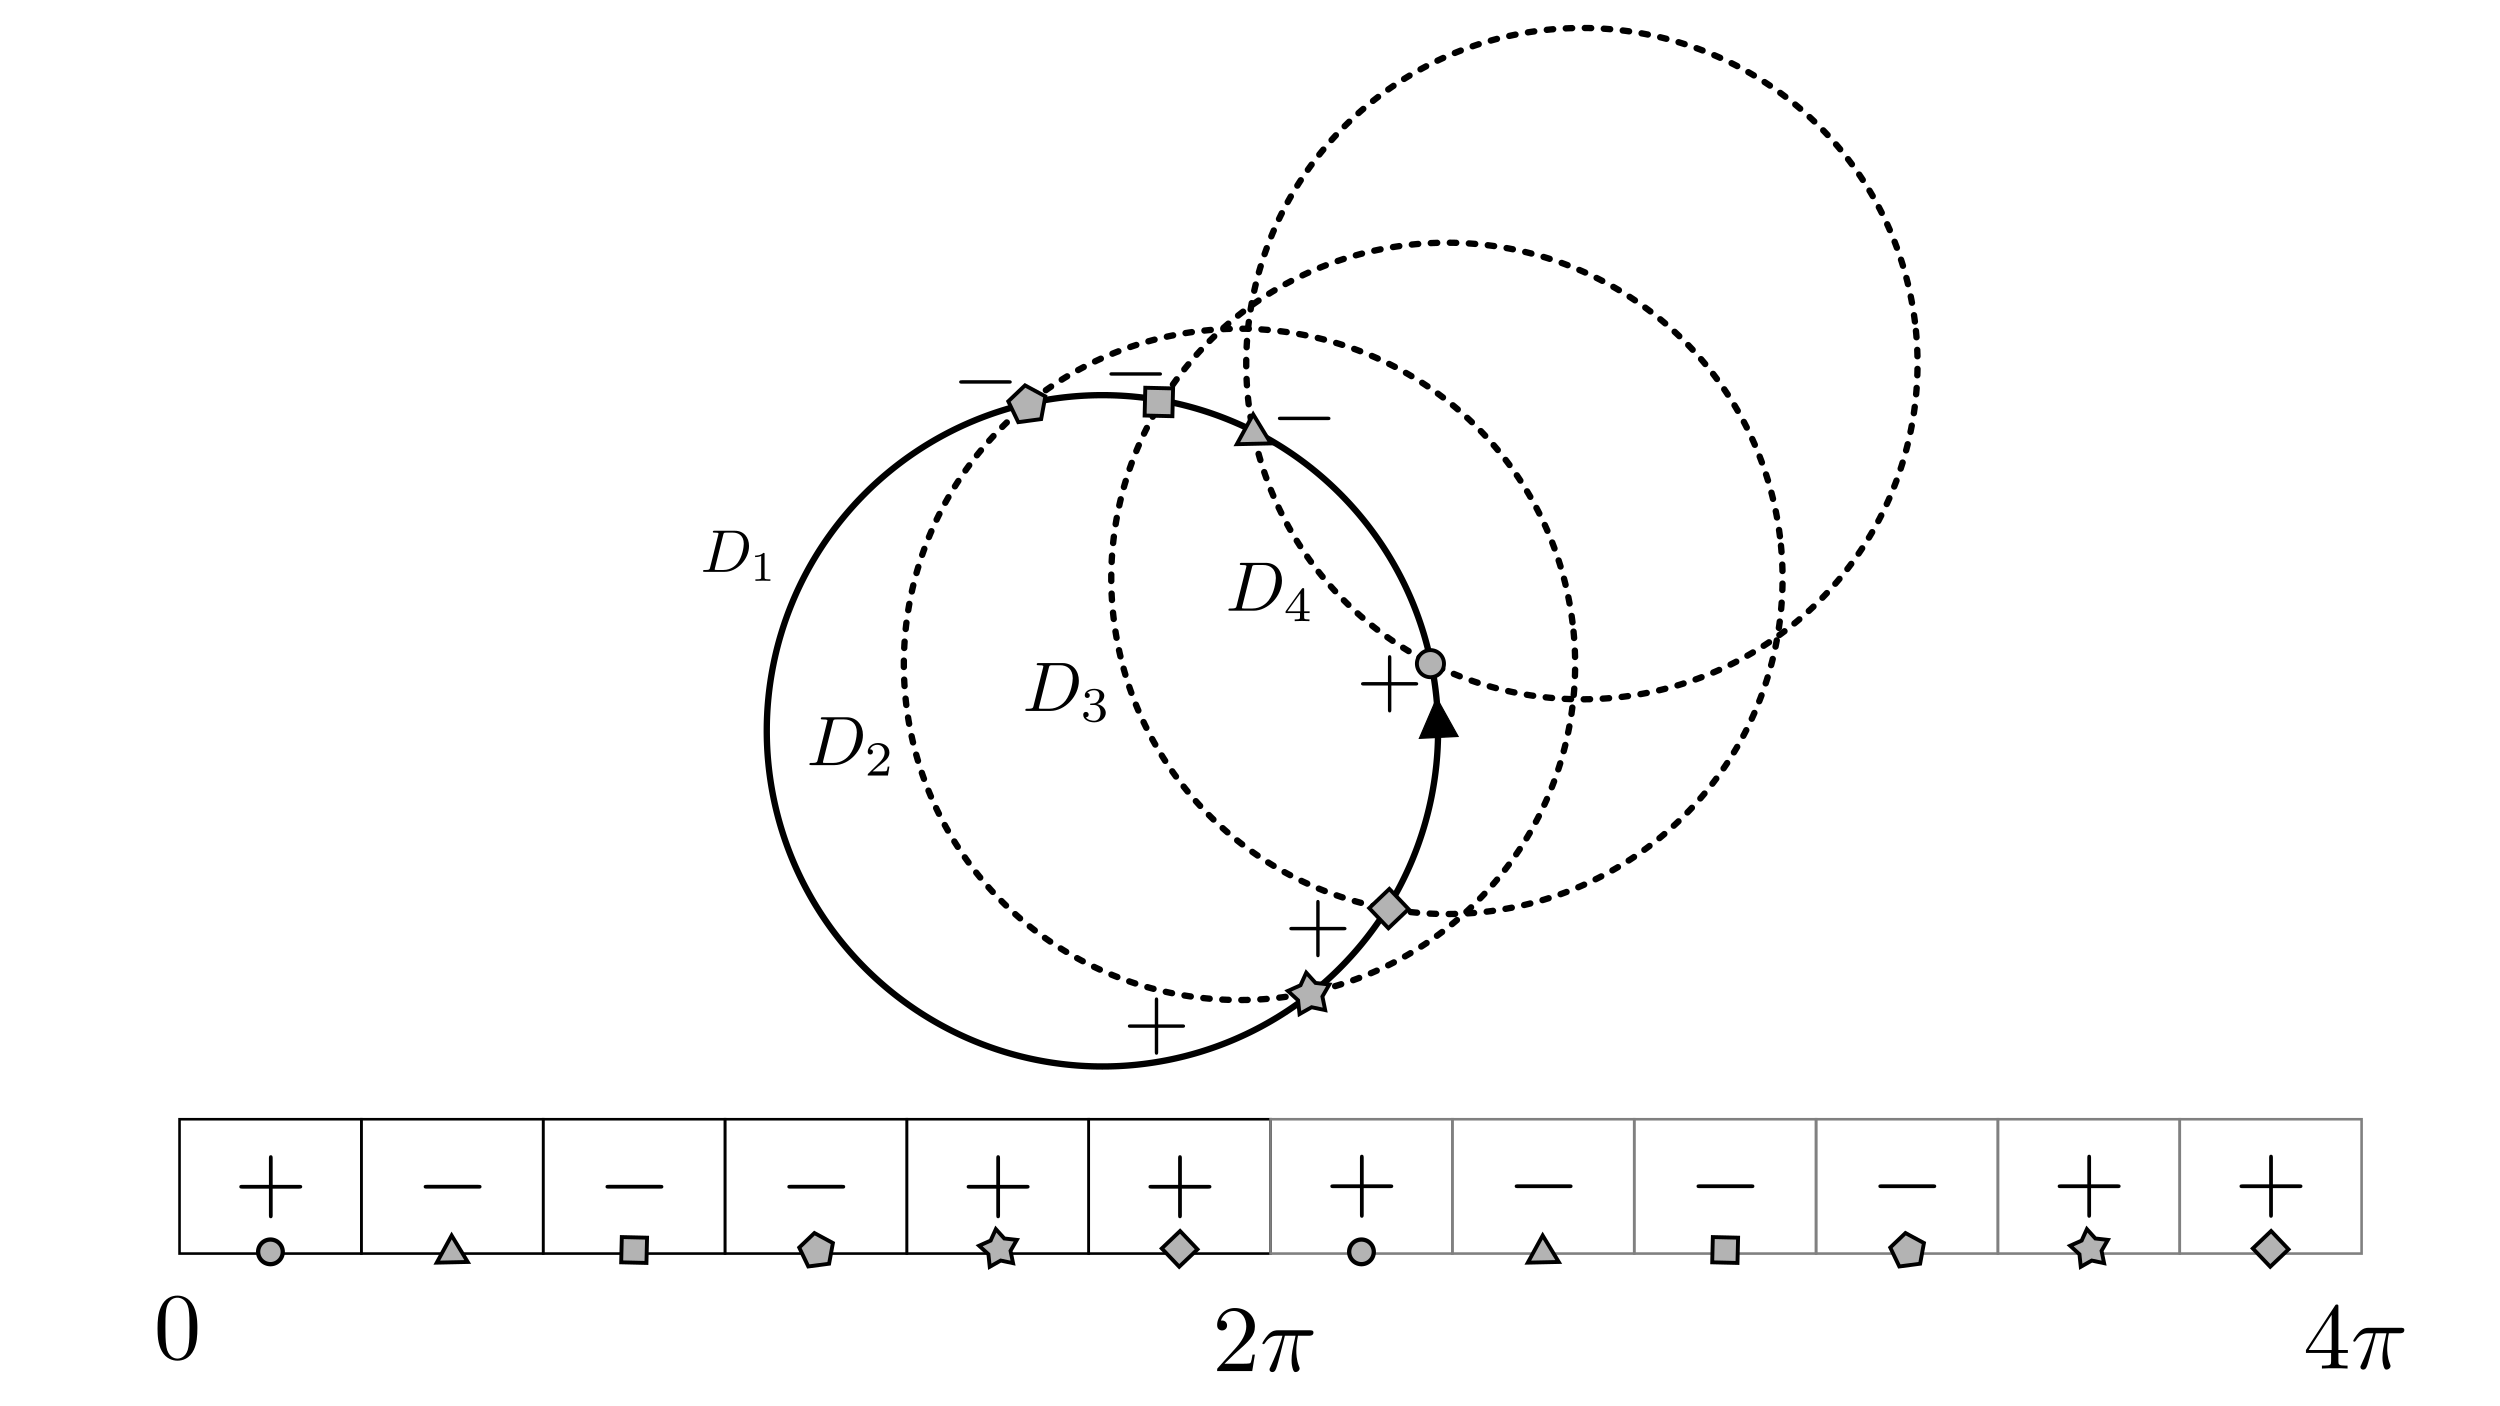 <?xml version="1.0" encoding="UTF-8" standalone="no"?>
<!-- Created with Inkscape (http://www.inkscape.org/) -->

<svg
   xmlns:dc="http://purl.org/dc/elements/1.1/"
   xmlns:cc="http://creativecommons.org/ns#"
   xmlns:rdf="http://www.w3.org/1999/02/22-rdf-syntax-ns#"
   xmlns:svg="http://www.w3.org/2000/svg"
   xmlns="http://www.w3.org/2000/svg"
   xmlns:sodipodi="http://sodipodi.sourceforge.net/DTD/sodipodi-0.dtd"
   xmlns:inkscape="http://www.inkscape.org/namespaces/inkscape"
   width="1920px"
   height="1080px"
   viewBox="0 0 1920 1080"
   version="1.1"
   id="SVGRoot"
   inkscape:version="0.92.4 (5da689c313, 2019-01-14)"
   sodipodi:docname="3_disks_intersect2.svg">
  <defs
     id="defs2591" />
  <sodipodi:namedview
     id="base"
     pagecolor="#ffffff"
     bordercolor="#666666"
     borderopacity="1.0"
     inkscape:pageopacity="0.0"
     inkscape:pageshadow="2"
     inkscape:zoom="0.35"
     inkscape:cx="583.44867"
     inkscape:cy="642.26689"
     inkscape:document-units="px"
     inkscape:current-layer="layer1"
     showgrid="false"
     inkscape:window-width="1920"
     inkscape:window-height="1017"
     inkscape:window-x="1920"
     inkscape:window-y="35"
     inkscape:window-maximized="1" />
  <g
     inkscape:label="Layer 1"
     inkscape:groupmode="layer"
     id="layer1">
    <path
       style="fill:none;fill-opacity:1;stroke:#000000;stroke-width:4.871;stroke-linecap:round;stroke-miterlimit:4;stroke-dasharray:none;stroke-dashoffset:0"
       id="path3147"
       sodipodi:type="arc"
       sodipodi:cx="846.66675"
       sodipodi:cy="561.26935"
       sodipodi:rx="257.78"
       sodipodi:ry="257.78"
       sodipodi:start="6.1855167"
       sodipodi:end="6.1842775"
       sodipodi:open="true"
       d="M 1103.218,536.132 A 257.78,257.78 0 0 1 871.883,817.813 257.78,257.78 0 0 1 590.131,586.565 257.78,257.78 0 0 1 821.291,304.741 257.78,257.78 0 0 1 1103.187,535.814" />
    <path
       style="fill:none;fill-opacity:1;stroke:#000000;stroke-width:4.871;stroke-linecap:round;stroke-miterlimit:4;stroke-dasharray:4.871, 9.743;stroke-dashoffset:0"
       id="path3147-0"
       sodipodi:type="arc"
       sodipodi:cx="951.93329"
       sodipodi:cy="510.24384"
       sodipodi:rx="257.78"
       sodipodi:ry="257.78"
       sodipodi:start="6.1855167"
       sodipodi:end="6.1842775"
       sodipodi:open="true"
       d="M 1208.485,485.107 A 257.78,257.78 0 0 1 977.15,766.788 257.78,257.78 0 0 1 695.397,535.54 257.78,257.78 0 0 1 926.558,253.716 257.78,257.78 0 0 1 1208.453,484.789" />
    <path
       style="fill:none;fill-opacity:1;stroke:#000000;stroke-width:4.871;stroke-linecap:round;stroke-miterlimit:4;stroke-dasharray:4.871, 9.743;stroke-dashoffset:0"
       id="path3147-9"
       sodipodi:type="arc"
       sodipodi:cx="1111.2285"
       sodipodi:cy="444.19373"
       sodipodi:rx="257.78"
       sodipodi:ry="257.78"
       sodipodi:start="6.1855167"
       sodipodi:end="6.1842775"
       sodipodi:open="true"
       d="M 1367.78,419.057 A 257.78,257.78 0 0 1 1136.445,700.737 257.78,257.78 0 0 1 854.693,469.49 257.78,257.78 0 0 1 1085.853,187.666 a 257.78,257.78 0 0 1 281.896,231.073" />
    <path
       style="fill:none;fill-opacity:1;stroke:#000000;stroke-width:4.871;stroke-linecap:round;stroke-miterlimit:4;stroke-dasharray:4.871, 9.743;stroke-dashoffset:0"
       id="path3147-3"
       sodipodi:type="arc"
       sodipodi:cx="1214.8933"
       sodipodi:cy="279.28241"
       sodipodi:rx="257.78"
       sodipodi:ry="257.78"
       sodipodi:start="6.1855167"
       sodipodi:end="6.1842775"
       sodipodi:open="true"
       d="M 1471.445,254.145 A 257.78,257.78 0 0 1 1240.11,535.826 257.78,257.78 0 0 1 958.357,304.578 257.78,257.78 0 0 1 1189.518,22.754 257.78,257.78 0 0 1 1471.413,253.828" />
    <g
       id="g3188"
       transform="matrix(0.601,0,0,0.601,277.937,-49.573)">
      <g
         word-spacing="normal"
         letter-spacing="normal"
         font-size-adjust="none"
         font-stretch="normal"
         font-weight="normal"
         font-variant="normal"
         font-style="normal"
         stroke-miterlimit="10.433"
         xml:space="preserve"
         transform="matrix(1.543,0,0,-1.543,-270,1440)"
         id="content"
         style="font-style:normal;font-variant:normal;font-weight:normal;font-stretch:normal;letter-spacing:normal;word-spacing:normal;text-anchor:start;fill:none;fill-opacity:1;fill-rule:evenodd;stroke:#000000;stroke-linecap:butt;stroke-linejoin:miter;stroke-miterlimit:10.433;stroke-dasharray:none;stroke-dashoffset:0;stroke-opacity:1"><path
           id="path3183"
           d="m 463.44,410.09 -0.04,-0.18 -0.05,-0.17 -0.04,-0.16 -0.05,-0.15 -0.04,-0.15 -0.05,-0.13 -0.04,-0.13 -0.05,-0.12 -0.06,-0.11 -0.06,-0.11 -0.06,-0.1 -0.07,-0.09 -0.08,-0.09 -0.09,-0.07 -0.09,-0.08 -0.11,-0.06 -0.11,-0.07 -0.12,-0.05 -0.14,-0.05 -0.15,-0.05 -0.16,-0.04 -0.09,-0.02 -0.08,-0.01 -0.1,-0.02 -0.1,-0.02 -0.1,-0.01 -0.1,-0.01 -0.11,-0.01 -0.11,-0.02 -0.12,-0.01 -0.12,-0.01 h -0.13 l -0.13,-0.01 -0.13,-0.01 h -0.15 l -0.14,-0.01 h -0.15 l -0.16,-0.01 h -0.16 -0.16 -0.17 -0.18 -0.18 c -0.84,0 -1.39,0 -1.39,-0.96 0,-0.59 0.44,-0.59 1.39,-0.59 h 16.48 l -0.89,1.55 h -5.62 c -0.7,0 -0.8,0 -1.11,0.04 -0.48,0.05 -0.64,0.1 -0.64,0.5 0,0.14 0,0.25 0.25,1.14 l 6.83,27.36 c 0.43,1.74 0.54,1.89 2.68,1.89 h 5.33 c 4.89,0 9.02,-2.64 9.02,-9.22 0,-2.43 -1,-10.6 -5.24,-16.09 -1.43,-1.84 -5.37,-5.62 -11.5,-5.62 l 0.89,-1.55 c 10.36,0 20.19,10.51 20.19,21.42 0,7.03 -4.23,12.61 -11.72,12.61 h -16.73 c -0.95,0 -1.5,0 -1.5,-0.95 0,-0.6 0.45,-0.6 1.45,-0.6 0.64,0 1.55,-0.04 2.14,-0.09 0.8,-0.11 1.1,-0.25 1.1,-0.8 0,-0.2 -0.05,-0.36 -0.21,-0.95 z"
           inkscape:connector-curvature="0"
           style="fill:#000000;stroke-width:0" /><path
           id="path3185"
           d="m 508.47,420.92 v 0.04 0.04 0.05 0.04 0.03 0.04 0.04 0.03 0.04 0.03 l -0.01,0.03 v 0.03 0.03 l -0.01,0.03 v 0.03 0.02 l -0.01,0.03 v 0.02 l -0.01,0.03 v 0.02 l -0.01,0.04 -0.02,0.04 -0.02,0.03 -0.02,0.03 -0.02,0.03 -0.02,0.03 -0.03,0.02 -0.03,0.02 -0.03,0.02 -0.04,0.01 -0.04,0.01 -0.05,0.02 h -0.02 -0.02 l -0.03,0.01 H 508 l -0.02,0.01 h -0.03 -0.03 -0.03 -0.03 l -0.04,0.01 h -0.03 -0.04 -0.03 -0.04 -0.04 -0.04 -0.04 -0.04 -0.05 -0.04 c -2.24,-2.2 -5.39,-2.23 -6.83,-2.23 v -1.25 c 0.84,0 3.14,0 5.04,0.97 v -17.77 c 0,-1.16 0,-1.61 -3.48,-1.61 h -1.31 v -1.25 c 0.62,0.03 4.9,0.14 6.2,0.14 1.08,0 5.47,-0.11 6.23,-0.14 v 1.25 h -1.32 c -3.49,0 -3.49,0.45 -3.49,1.61 z"
           inkscape:connector-curvature="0"
           style="fill:#000000;stroke-width:0" /></g>    </g>
    <g
       id="g3211"
       transform="matrix(0.859,0,0,0.859,669.728,-156.897)">
      <g
         word-spacing="normal"
         letter-spacing="normal"
         font-size-adjust="none"
         font-stretch="normal"
         font-weight="normal"
         font-variant="normal"
         font-style="normal"
         stroke-miterlimit="10.433"
         xml:space="preserve"
         transform="matrix(1.543,0,0,-1.543,-270,1440)"
         id="g3209"
         style="font-style:normal;font-variant:normal;font-weight:normal;font-stretch:normal;letter-spacing:normal;word-spacing:normal;text-anchor:start;fill:none;fill-opacity:1;fill-rule:evenodd;stroke:#000000;stroke-linecap:butt;stroke-linejoin:miter;stroke-miterlimit:10.433;stroke-dasharray:none;stroke-dashoffset:0;stroke-opacity:1"><path
           id="path3207"
           d="m 475.89,417.65 h 13.91 c 0.69,0 1.64,0 1.64,1 0,1 -0.95,1 -1.64,1 h -13.91 v 13.96 c 0,0.68 0,1.64 -1,1.64 -0.98,0 -0.98,-0.96 -0.98,-1.64 v -13.96 h -13.95 c -0.71,0 -1.64,0 -1.64,-1 0,-1 0.93,-1 1.64,-1 h 13.95 v -13.94 c 0,-0.7 0,-1.65 0.98,-1.65 1,0 1,0.95 1,1.65 z"
           inkscape:connector-curvature="0"
           style="fill:#000000;stroke-width:0" /></g>    </g>
    <g
       id="g3236"
       transform="matrix(0.859,0,0,0.859,604.11,-360.731)">
      <g
         word-spacing="normal"
         letter-spacing="normal"
         font-size-adjust="none"
         font-stretch="normal"
         font-weight="normal"
         font-variant="normal"
         font-style="normal"
         stroke-miterlimit="10.433"
         xml:space="preserve"
         transform="matrix(1.543,0,0,-1.543,-270,1440)"
         id="g3234"
         style="font-style:normal;font-variant:normal;font-weight:normal;font-stretch:normal;letter-spacing:normal;word-spacing:normal;text-anchor:start;fill:none;fill-opacity:1;fill-rule:evenodd;stroke:#000000;stroke-linecap:butt;stroke-linejoin:miter;stroke-miterlimit:10.433;stroke-dasharray:none;stroke-dashoffset:0;stroke-opacity:1"><path
           id="path3232"
           d="m 488.35,417.65 h 0.16 0.16 l 0.15,0.01 h 0.08 l 0.08,0.01 h 0.07 l 0.08,0.01 0.07,0.01 0.07,0.01 0.07,0.02 0.07,0.02 0.07,0.02 0.06,0.02 0.06,0.02 0.06,0.03 0.05,0.03 0.06,0.04 0.05,0.03 0.04,0.05 0.04,0.04 0.04,0.05 0.02,0.03 0.02,0.03 0.01,0.03 0.02,0.03 0.01,0.03 0.02,0.03 0.01,0.04 0.01,0.03 0.01,0.04 v 0.04 l 0.01,0.04 0.01,0.04 v 0.04 l 0.01,0.04 v 0.05 0.04 c 0,1 -0.91,1 -1.75,1 h -26.96 c -0.84,0 -1.73,0 -1.73,-1 0,-1 0.89,-1 1.73,-1 z"
           inkscape:connector-curvature="0"
           style="fill:#000000;stroke-width:0" /></g>    </g>
    <g
       id="g3211-6"
       transform="matrix(0.859,0,0,0.859,614.649,31.095)">
      <g
         word-spacing="normal"
         letter-spacing="normal"
         font-size-adjust="none"
         font-stretch="normal"
         font-weight="normal"
         font-variant="normal"
         font-style="normal"
         stroke-miterlimit="10.433"
         xml:space="preserve"
         transform="matrix(1.543,0,0,-1.543,-270,1440)"
         id="g3209-0"
         style="font-style:normal;font-variant:normal;font-weight:normal;font-stretch:normal;letter-spacing:normal;word-spacing:normal;text-anchor:start;fill:none;fill-opacity:1;fill-rule:evenodd;stroke:#000000;stroke-linecap:butt;stroke-linejoin:miter;stroke-miterlimit:10.433;stroke-dasharray:none;stroke-dashoffset:0;stroke-opacity:1"><path
           id="path3207-6"
           d="m 475.89,417.65 h 13.91 c 0.69,0 1.64,0 1.64,1 0,1 -0.95,1 -1.64,1 h -13.91 v 13.96 c 0,0.68 0,1.64 -1,1.64 -0.98,0 -0.98,-0.96 -0.98,-1.64 v -13.96 h -13.95 c -0.71,0 -1.64,0 -1.64,-1 0,-1 0.93,-1 1.64,-1 h 13.95 v -13.94 c 0,-0.7 0,-1.65 0.98,-1.65 1,0 1,0.95 1,1.65 z"
           inkscape:connector-curvature="0"
           style="fill:#000000;stroke-width:0" /></g>    </g>
    <g
       id="g3211-2"
       transform="matrix(0.859,0,0,0.859,490.669,105.974)">
      <g
         word-spacing="normal"
         letter-spacing="normal"
         font-size-adjust="none"
         font-stretch="normal"
         font-weight="normal"
         font-variant="normal"
         font-style="normal"
         stroke-miterlimit="10.433"
         xml:space="preserve"
         transform="matrix(1.543,0,0,-1.543,-270,1440)"
         id="g3209-6"
         style="font-style:normal;font-variant:normal;font-weight:normal;font-stretch:normal;letter-spacing:normal;word-spacing:normal;text-anchor:start;fill:none;fill-opacity:1;fill-rule:evenodd;stroke:#000000;stroke-linecap:butt;stroke-linejoin:miter;stroke-miterlimit:10.433;stroke-dasharray:none;stroke-dashoffset:0;stroke-opacity:1"><path
           id="path3207-1"
           d="m 475.89,417.65 h 13.91 c 0.69,0 1.64,0 1.64,1 0,1 -0.95,1 -1.64,1 h -13.91 v 13.96 c 0,0.68 0,1.64 -1,1.64 -0.98,0 -0.98,-0.96 -0.98,-1.64 v -13.96 h -13.95 c -0.71,0 -1.64,0 -1.64,-1 0,-1 0.93,-1 1.64,-1 h 13.95 v -13.94 c 0,-0.7 0,-1.65 0.98,-1.65 1,0 1,0.95 1,1.65 z"
           inkscape:connector-curvature="0"
           style="fill:#000000;stroke-width:0" /></g>    </g>
    <g
       id="g3236-8"
       transform="matrix(0.859,0,0,0.859,474.711,-394.863)">
      <g
         word-spacing="normal"
         letter-spacing="normal"
         font-size-adjust="none"
         font-stretch="normal"
         font-weight="normal"
         font-variant="normal"
         font-style="normal"
         stroke-miterlimit="10.433"
         xml:space="preserve"
         transform="matrix(1.543,0,0,-1.543,-270,1440)"
         id="g3234-7"
         style="font-style:normal;font-variant:normal;font-weight:normal;font-stretch:normal;letter-spacing:normal;word-spacing:normal;text-anchor:start;fill:none;fill-opacity:1;fill-rule:evenodd;stroke:#000000;stroke-linecap:butt;stroke-linejoin:miter;stroke-miterlimit:10.433;stroke-dasharray:none;stroke-dashoffset:0;stroke-opacity:1"><path
           id="path3232-9"
           d="m 488.35,417.65 h 0.16 0.16 l 0.15,0.01 h 0.08 l 0.08,0.01 h 0.07 l 0.08,0.01 0.07,0.01 0.07,0.01 0.07,0.02 0.07,0.02 0.07,0.02 0.06,0.02 0.06,0.02 0.06,0.03 0.05,0.03 0.06,0.04 0.05,0.03 0.04,0.05 0.04,0.04 0.04,0.05 0.02,0.03 0.02,0.03 0.01,0.03 0.02,0.03 0.01,0.03 0.02,0.03 0.01,0.04 0.01,0.03 0.01,0.04 v 0.04 l 0.01,0.04 0.01,0.04 v 0.04 l 0.01,0.04 v 0.05 0.04 c 0,1 -0.91,1 -1.75,1 h -26.96 c -0.84,0 -1.73,0 -1.73,-1 0,-1 0.89,-1 1.73,-1 z"
           inkscape:connector-curvature="0"
           style="fill:#000000;stroke-width:0" /></g>    </g>
    <g
       id="g3236-2"
       transform="matrix(0.859,0,0,0.859,359.324,-388.725)">
      <g
         word-spacing="normal"
         letter-spacing="normal"
         font-size-adjust="none"
         font-stretch="normal"
         font-weight="normal"
         font-variant="normal"
         font-style="normal"
         stroke-miterlimit="10.433"
         xml:space="preserve"
         transform="matrix(1.543,0,0,-1.543,-270,1440)"
         id="g3234-0"
         style="font-style:normal;font-variant:normal;font-weight:normal;font-stretch:normal;letter-spacing:normal;word-spacing:normal;text-anchor:start;fill:none;fill-opacity:1;fill-rule:evenodd;stroke:#000000;stroke-linecap:butt;stroke-linejoin:miter;stroke-miterlimit:10.433;stroke-dasharray:none;stroke-dashoffset:0;stroke-opacity:1"><path
           id="path3232-2"
           d="m 488.35,417.65 h 0.16 0.16 l 0.15,0.01 h 0.08 l 0.08,0.01 h 0.07 l 0.08,0.01 0.07,0.01 0.07,0.01 0.07,0.02 0.07,0.02 0.07,0.02 0.06,0.02 0.06,0.02 0.06,0.03 0.05,0.03 0.06,0.04 0.05,0.03 0.04,0.05 0.04,0.04 0.04,0.05 0.02,0.03 0.02,0.03 0.01,0.03 0.02,0.03 0.01,0.03 0.02,0.03 0.01,0.04 0.01,0.03 0.01,0.04 v 0.04 l 0.01,0.04 0.01,0.04 v 0.04 l 0.01,0.04 v 0.05 0.04 c 0,1 -0.91,1 -1.75,1 h -26.96 c -0.84,0 -1.73,0 -1.73,-1 0,-1 0.89,-1 1.73,-1 z"
           inkscape:connector-curvature="0"
           style="fill:#000000;stroke-width:0" /></g>    </g>
    <path
       style="fill:#b3b3b3;fill-opacity:1;stroke:#000000;stroke-width:3;stroke-linecap:round;stroke-miterlimit:4;stroke-dasharray:none;stroke-dashoffset:0"
       id="path3305-7"
       sodipodi:type="arc"
       sodipodi:cx="1098.5854"
       sodipodi:cy="509.69839"
       sodipodi:rx="10.397126"
       sodipodi:ry="10.397126"
       sodipodi:start="6.1855167"
       sodipodi:end="6.1842775"
       sodipodi:open="true"
       d="m 1108.933,508.685 a 10.397,10.397 0 0 1 -9.331,11.361 10.397,10.397 0 0 1 -11.364,-9.327 10.397,10.397 0 0 1 9.323,-11.367 10.397,10.397 0 0 1 11.37,9.32" />
    <rect
       style="fill:none;fill-opacity:1;stroke:#000000;stroke-width:1.997;stroke-linecap:round;stroke-miterlimit:4;stroke-dasharray:none;stroke-dashoffset:0"
       id="rect3346"
       width="139.652"
       height="103.166"
       x="137.876"
       y="859.579" />
    <rect
       style="fill:none;fill-opacity:1;stroke:#000000;stroke-width:1.997;stroke-linecap:round;stroke-miterlimit:4;stroke-dasharray:none;stroke-dashoffset:0"
       id="rect3346-2"
       width="139.652"
       height="103.166"
       x="277.528"
       y="859.579" />
    <rect
       style="fill:none;fill-opacity:1;stroke:#000000;stroke-width:1.997;stroke-linecap:round;stroke-miterlimit:4;stroke-dasharray:none;stroke-dashoffset:0"
       id="rect3346-8"
       width="139.652"
       height="103.166"
       x="417.18"
       y="859.579" />
    <rect
       style="fill:none;fill-opacity:1;stroke:#000000;stroke-width:1.997;stroke-linecap:round;stroke-miterlimit:4;stroke-dasharray:none;stroke-dashoffset:0"
       id="rect3346-9"
       width="139.652"
       height="103.166"
       x="556.832"
       y="859.579" />
    <rect
       style="fill:none;fill-opacity:1;stroke:#000000;stroke-width:1.997;stroke-linecap:round;stroke-miterlimit:4;stroke-dasharray:none;stroke-dashoffset:0"
       id="rect3346-2-7"
       width="139.652"
       height="103.166"
       x="696.484"
       y="859.579" />
    <rect
       style="fill:none;fill-opacity:1;stroke:#000000;stroke-width:1.997;stroke-linecap:round;stroke-miterlimit:4;stroke-dasharray:none;stroke-dashoffset:0"
       id="rect3346-8-3"
       width="139.652"
       height="103.166"
       x="836.136"
       y="859.579" />
    <rect
       style="fill:none;fill-opacity:1;stroke:#808080;stroke-width:1.997;stroke-linecap:round;stroke-miterlimit:4;stroke-dasharray:none;stroke-dashoffset:0"
       id="rect3346-6"
       width="139.652"
       height="103.166"
       x="975.788"
       y="859.579" />
    <rect
       style="fill:none;fill-opacity:1;stroke:#808080;stroke-width:1.997;stroke-linecap:round;stroke-miterlimit:4;stroke-dasharray:none;stroke-dashoffset:0"
       id="rect3346-2-1"
       width="139.652"
       height="103.166"
       x="1115.44"
       y="859.579" />
    <rect
       style="fill:none;fill-opacity:1;stroke:#808080;stroke-width:1.997;stroke-linecap:round;stroke-miterlimit:4;stroke-dasharray:none;stroke-dashoffset:0"
       id="rect3346-8-2"
       width="139.652"
       height="103.166"
       x="1255.092"
       y="859.579" />
    <rect
       style="fill:none;fill-opacity:1;stroke:#808080;stroke-width:1.997;stroke-linecap:round;stroke-miterlimit:4;stroke-dasharray:none;stroke-dashoffset:0"
       id="rect3346-9-9"
       width="139.652"
       height="103.166"
       x="1394.744"
       y="859.579" />
    <rect
       style="fill:none;fill-opacity:1;stroke:#808080;stroke-width:1.997;stroke-linecap:round;stroke-miterlimit:4;stroke-dasharray:none;stroke-dashoffset:0"
       id="rect3346-2-7-3"
       width="139.652"
       height="103.166"
       x="1534.396"
       y="859.578" />
    <rect
       style="fill:none;fill-opacity:1;stroke:#808080;stroke-width:1.997;stroke-linecap:round;stroke-miterlimit:4;stroke-dasharray:none;stroke-dashoffset:0"
       id="rect3346-8-3-1"
       width="139.652"
       height="103.166"
       x="1674.048"
       y="859.578" />
    <g
       id="g3471"
       transform="matrix(0.945,0,0,0.945,-290.901,274.91)">
      <g
         word-spacing="normal"
         letter-spacing="normal"
         font-size-adjust="none"
         font-stretch="normal"
         font-weight="normal"
         font-variant="normal"
         font-style="normal"
         stroke-miterlimit="10.433"
         xml:space="preserve"
         transform="matrix(1.543,0,0,-1.543,-270,1440)"
         id="g3469"
         style="font-style:normal;font-variant:normal;font-weight:normal;font-stretch:normal;letter-spacing:normal;word-spacing:normal;text-anchor:start;fill:none;fill-opacity:1;fill-rule:evenodd;stroke:#000000;stroke-linecap:butt;stroke-linejoin:miter;stroke-miterlimit:10.433;stroke-dasharray:none;stroke-dashoffset:0;stroke-opacity:1"><path
           id="path3467"
           d="m 478.44,422.14 v 0.74 l -0.01,0.75 -0.02,0.75 -0.04,0.74 -0.04,0.75 -0.06,0.74 -0.08,0.74 -0.09,0.73 -0.12,0.73 -0.14,0.73 -0.16,0.72 -0.19,0.72 -0.21,0.72 -0.25,0.7 -0.28,0.7 -0.15,0.35 -0.16,0.34 c -2.28,4.8 -6.37,5.6 -8.47,5.6 -2.98,0 -6.62,-1.3 -8.67,-5.94 -1.59,-3.44 -1.84,-7.33 -1.84,-11.31 0,-3.74 0.2,-8.22 2.25,-12 2.14,-4.03 5.78,-5.03 8.22,-5.03 v 1.09 c -1.94,0 -4.89,1.25 -5.79,6.03 -0.54,2.98 -0.54,7.56 -0.54,10.52 0,3.18 0,6.46 0.4,9.15 0.94,5.94 4.68,6.38 5.93,6.38 1.64,0 4.93,-0.89 5.87,-5.83 0.5,-2.78 0.5,-6.58 0.5,-9.7 0,-3.75 0,-7.13 -0.55,-10.32 -0.75,-4.73 -3.59,-6.23 -5.82,-6.23 v 0 -1.09 c 2.68,0 6.46,1.04 8.67,5.78 1.59,3.43 1.84,7.31 1.84,11.25 z"
           inkscape:connector-curvature="0"
           style="fill:#000000;stroke-width:0" /></g>    </g>
    <g
       id="g3534"
       transform="matrix(0.945,0,0,0.945,522.082,284.452)">
      <g
         word-spacing="normal"
         letter-spacing="normal"
         font-size-adjust="none"
         font-stretch="normal"
         font-weight="normal"
         font-variant="normal"
         font-style="normal"
         stroke-miterlimit="10.433"
         xml:space="preserve"
         transform="matrix(1.543,0,0,-1.543,-270,1440)"
         id="g3532"
         style="font-style:normal;font-variant:normal;font-weight:normal;font-stretch:normal;letter-spacing:normal;word-spacing:normal;text-anchor:start;fill:none;fill-opacity:1;fill-rule:evenodd;stroke:#000000;stroke-linecap:butt;stroke-linejoin:miter;stroke-miterlimit:10.433;stroke-dasharray:none;stroke-dashoffset:0;stroke-opacity:1"><path
           id="path3528"
           d="m 461.85,410.04 5.28,5.13 c 7.76,6.87 10.76,9.56 10.76,14.54 0,5.69 -4.48,9.68 -10.56,9.68 -5.64,0 -9.33,-4.6 -9.33,-9.03 0,-2.79 2.5,-2.79 2.64,-2.79 0.86,0 2.6,0.6 2.6,2.64 0,1.3 -0.89,2.6 -2.64,2.6 -0.39,0 -0.5,0 -0.64,-0.05 1.14,3.24 3.83,5.08 6.72,5.08 4.53,0 6.68,-4.05 6.68,-8.13 0,-3.98 -2.5,-7.92 -5.23,-11.01 l -9.56,-10.66 C 458,407.5 458,407.4 458,406.2 h 18.49 l 1.4,8.67 h -1.25 c -0.25,-1.5 -0.59,-3.69 -1.09,-4.44 -0.36,-0.39 -3.64,-0.39 -4.73,-0.39 z"
           inkscape:connector-curvature="0"
           style="fill:#000000;stroke-width:0" /><path
           id="path3530"
           d="m 493.68,424.78 h 5.62 c -1.64,-7.38 -2.09,-9.52 -2.09,-12.85 0,-0.75 0,-2.09 0.41,-3.79 0.5,-2.19 1.04,-2.49 1.79,-2.49 0.99,0 2.04,0.89 2.04,1.89 0,0.3 0,0.41 -0.3,1.1 -1.44,3.59 -1.44,6.82 -1.44,8.22 0,2.64 0.34,5.34 0.89,7.92 h 5.69 c 0.64,0 2.44,0 2.44,1.7 0,1.19 -1.05,1.19 -2,1.19 h -16.69 c -1.09,0 -2.99,0 -5.17,-2.35 -1.75,-1.93 -3.05,-4.23 -3.05,-4.48 0,-0.05 0,-0.48 0.59,-0.48 0.41,0 0.5,0.18 0.8,0.59 2.45,3.83 5.34,3.83 6.33,3.83 h 2.84 c -1.59,-6.02 -4.28,-12.05 -6.37,-16.58 -0.41,-0.75 -0.41,-0.86 -0.41,-1.2 0,-0.96 0.8,-1.35 1.45,-1.35 1.5,0 1.9,1.39 2.49,3.24 0.7,2.29 0.7,2.39 1.34,4.89 z"
           inkscape:connector-curvature="0"
           style="fill:#000000;stroke-width:0" /></g>    </g>
    <g
       id="g3602"
       transform="matrix(0.945,0,0,0.945,1359.875,282.544)">
      <g
         word-spacing="normal"
         letter-spacing="normal"
         font-size-adjust="none"
         font-stretch="normal"
         font-weight="normal"
         font-variant="normal"
         font-style="normal"
         stroke-miterlimit="10.433"
         xml:space="preserve"
         transform="matrix(1.543,0,0,-1.543,-270,1440)"
         id="g3600"
         style="font-style:normal;font-variant:normal;font-weight:normal;font-stretch:normal;letter-spacing:normal;word-spacing:normal;text-anchor:start;fill:none;fill-opacity:1;fill-rule:evenodd;stroke:#000000;stroke-linecap:butt;stroke-linejoin:miter;stroke-miterlimit:10.433;stroke-dasharray:none;stroke-dashoffset:0;stroke-opacity:1"><path
           id="path3596"
           d="m 470.16,414.42 v -4.33 c 0,-1.8 -0.09,-2.34 -3.78,-2.34 h -1.05 v -1.55 c 2.05,0.16 4.64,0.16 6.74,0.16 2.09,0 4.73,0 6.76,-0.16 v 1.55 h -1.04 c -3.69,0 -3.79,0.54 -3.79,2.34 v 4.33 h 4.99 v 1.54 H 474 v 22.68 c 0,1 0,1.29 -0.79,1.29 -0.46,0 -0.6,0 -1,-0.61 l -15.3,-23.36 h 1.41 l 12.15,18.58 v -18.58 h -12.15 -1.41 v -1.54 z"
           inkscape:connector-curvature="0"
           style="fill:#000000;stroke-width:0" /><path
           id="path3598"
           d="m 493.68,424.78 h 5.62 c -1.64,-7.38 -2.09,-9.52 -2.09,-12.85 0,-0.75 0,-2.09 0.41,-3.79 0.5,-2.19 1.04,-2.49 1.79,-2.49 0.99,0 2.04,0.89 2.04,1.89 0,0.3 0,0.41 -0.3,1.1 -1.44,3.59 -1.44,6.82 -1.44,8.22 0,2.64 0.34,5.34 0.89,7.92 h 5.69 c 0.64,0 2.44,0 2.44,1.7 0,1.19 -1.05,1.19 -2,1.19 h -16.69 c -1.09,0 -2.99,0 -5.17,-2.35 -1.75,-1.93 -3.05,-4.23 -3.05,-4.48 0,-0.05 0,-0.48 0.59,-0.48 0.41,0 0.5,0.18 0.8,0.59 2.45,3.83 5.34,3.83 6.33,3.83 h 2.84 c -1.59,-6.02 -4.28,-12.05 -6.37,-16.58 -0.41,-0.75 -0.41,-0.86 -0.41,-1.2 0,-0.96 0.8,-1.35 1.45,-1.35 1.5,0 1.9,1.39 2.49,3.24 0.7,2.29 0.7,2.39 1.34,4.89 z"
           inkscape:connector-curvature="0"
           style="fill:#000000;stroke-width:0" /></g>    </g>
    <g
       id="g3236-2-8"
       transform="matrix(0.945,0,0,0.945,-89.693,161.059)">
      <g
         word-spacing="normal"
         letter-spacing="normal"
         font-size-adjust="none"
         font-stretch="normal"
         font-weight="normal"
         font-variant="normal"
         font-style="normal"
         stroke-miterlimit="10.433"
         xml:space="preserve"
         transform="matrix(1.543,0,0,-1.543,-270,1440)"
         id="g3234-0-4"
         style="font-style:normal;font-variant:normal;font-weight:normal;font-stretch:normal;letter-spacing:normal;word-spacing:normal;text-anchor:start;fill:none;fill-opacity:1;fill-rule:evenodd;stroke:#000000;stroke-linecap:butt;stroke-linejoin:miter;stroke-miterlimit:10.433;stroke-dasharray:none;stroke-dashoffset:0;stroke-opacity:1"><path
           id="path3232-2-5"
           d="m 488.35,417.65 h 0.16 0.16 l 0.15,0.01 h 0.08 l 0.08,0.01 h 0.07 l 0.08,0.01 0.07,0.01 0.07,0.01 0.07,0.02 0.07,0.02 0.07,0.02 0.06,0.02 0.06,0.02 0.06,0.03 0.05,0.03 0.06,0.04 0.05,0.03 0.04,0.05 0.04,0.04 0.04,0.05 0.02,0.03 0.02,0.03 0.01,0.03 0.02,0.03 0.01,0.03 0.02,0.03 0.01,0.04 0.01,0.03 0.01,0.04 v 0.04 l 0.01,0.04 0.01,0.04 v 0.04 l 0.01,0.04 v 0.05 0.04 c 0,1 -0.91,1 -1.75,1 h -26.96 c -0.84,0 -1.73,0 -1.73,-1 0,-1 0.89,-1 1.73,-1 z"
           inkscape:connector-curvature="0"
           style="fill:#000000;stroke-width:0" /></g>    </g>
    <g
       id="g3236-2-8-0"
       transform="matrix(0.945,0,0,0.945,49.959,161.059)">
      <g
         word-spacing="normal"
         letter-spacing="normal"
         font-size-adjust="none"
         font-stretch="normal"
         font-weight="normal"
         font-variant="normal"
         font-style="normal"
         stroke-miterlimit="10.433"
         xml:space="preserve"
         transform="matrix(1.543,0,0,-1.543,-270,1440)"
         id="g3234-0-4-3"
         style="font-style:normal;font-variant:normal;font-weight:normal;font-stretch:normal;letter-spacing:normal;word-spacing:normal;text-anchor:start;fill:none;fill-opacity:1;fill-rule:evenodd;stroke:#000000;stroke-linecap:butt;stroke-linejoin:miter;stroke-miterlimit:10.433;stroke-dasharray:none;stroke-dashoffset:0;stroke-opacity:1"><path
           id="path3232-2-5-6"
           d="m 488.35,417.65 h 0.16 0.16 l 0.15,0.01 h 0.08 l 0.08,0.01 h 0.07 l 0.08,0.01 0.07,0.01 0.07,0.01 0.07,0.02 0.07,0.02 0.07,0.02 0.06,0.02 0.06,0.02 0.06,0.03 0.05,0.03 0.06,0.04 0.05,0.03 0.04,0.05 0.04,0.04 0.04,0.05 0.02,0.03 0.02,0.03 0.01,0.03 0.02,0.03 0.01,0.03 0.02,0.03 0.01,0.04 0.01,0.03 0.01,0.04 v 0.04 l 0.01,0.04 0.01,0.04 v 0.04 l 0.01,0.04 v 0.05 0.04 c 0,1 -0.91,1 -1.75,1 h -26.96 c -0.84,0 -1.73,0 -1.73,-1 0,-1 0.89,-1 1.73,-1 z"
           inkscape:connector-curvature="0"
           style="fill:#000000;stroke-width:0" /></g>    </g>
    <g
       id="g3236-2-8-0-1"
       transform="matrix(0.945,0,0,0.945,189.611,161.059)">
      <g
         word-spacing="normal"
         letter-spacing="normal"
         font-size-adjust="none"
         font-stretch="normal"
         font-weight="normal"
         font-variant="normal"
         font-style="normal"
         stroke-miterlimit="10.433"
         xml:space="preserve"
         transform="matrix(1.543,0,0,-1.543,-270,1440)"
         id="g3234-0-4-3-0"
         style="font-style:normal;font-variant:normal;font-weight:normal;font-stretch:normal;letter-spacing:normal;word-spacing:normal;text-anchor:start;fill:none;fill-opacity:1;fill-rule:evenodd;stroke:#000000;stroke-linecap:butt;stroke-linejoin:miter;stroke-miterlimit:10.433;stroke-dasharray:none;stroke-dashoffset:0;stroke-opacity:1"><path
           id="path3232-2-5-6-6"
           d="m 488.35,417.65 h 0.16 0.16 l 0.15,0.01 h 0.08 l 0.08,0.01 h 0.07 l 0.08,0.01 0.07,0.01 0.07,0.01 0.07,0.02 0.07,0.02 0.07,0.02 0.06,0.02 0.06,0.02 0.06,0.03 0.05,0.03 0.06,0.04 0.05,0.03 0.04,0.05 0.04,0.04 0.04,0.05 0.02,0.03 0.02,0.03 0.01,0.03 0.02,0.03 0.01,0.03 0.02,0.03 0.01,0.04 0.01,0.03 0.01,0.04 v 0.04 l 0.01,0.04 0.01,0.04 v 0.04 l 0.01,0.04 v 0.05 0.04 c 0,1 -0.91,1 -1.75,1 h -26.96 c -0.84,0 -1.73,0 -1.73,-1 0,-1 0.89,-1 1.73,-1 z"
           inkscape:connector-curvature="0"
           style="fill:#000000;stroke-width:0" /></g>    </g>
    <g
       id="g3211-2-9-3"
       transform="matrix(0.945,0,0,0.945,329.262,161.066)">
      <g
         word-spacing="normal"
         letter-spacing="normal"
         font-size-adjust="none"
         font-stretch="normal"
         font-weight="normal"
         font-variant="normal"
         font-style="normal"
         stroke-miterlimit="10.433"
         xml:space="preserve"
         transform="matrix(1.543,0,0,-1.543,-270,1440)"
         id="g3209-6-4-2"
         style="font-style:normal;font-variant:normal;font-weight:normal;font-stretch:normal;letter-spacing:normal;word-spacing:normal;text-anchor:start;fill:none;fill-opacity:1;fill-rule:evenodd;stroke:#000000;stroke-linecap:butt;stroke-linejoin:miter;stroke-miterlimit:10.433;stroke-dasharray:none;stroke-dashoffset:0;stroke-opacity:1"><path
           id="path3207-1-7-0"
           d="m 475.89,417.65 h 13.91 c 0.69,0 1.64,0 1.64,1 0,1 -0.95,1 -1.64,1 h -13.91 v 13.96 c 0,0.68 0,1.64 -1,1.64 -0.98,0 -0.98,-0.96 -0.98,-1.64 v -13.96 h -13.95 c -0.71,0 -1.64,0 -1.64,-1 0,-1 0.93,-1 1.64,-1 h 13.95 v -13.94 c 0,-0.7 0,-1.65 0.98,-1.65 1,0 1,0.95 1,1.65 z"
           inkscape:connector-curvature="0"
           style="fill:#000000;stroke-width:0" /></g>    </g>
    <g
       id="g3211-2-9-3-6"
       transform="matrix(0.945,0,0,0.945,468.914,161.066)">
      <g
         word-spacing="normal"
         letter-spacing="normal"
         font-size-adjust="none"
         font-stretch="normal"
         font-weight="normal"
         font-variant="normal"
         font-style="normal"
         stroke-miterlimit="10.433"
         xml:space="preserve"
         transform="matrix(1.543,0,0,-1.543,-270,1440)"
         id="g3209-6-4-2-1"
         style="font-style:normal;font-variant:normal;font-weight:normal;font-stretch:normal;letter-spacing:normal;word-spacing:normal;text-anchor:start;fill:none;fill-opacity:1;fill-rule:evenodd;stroke:#000000;stroke-linecap:butt;stroke-linejoin:miter;stroke-miterlimit:10.433;stroke-dasharray:none;stroke-dashoffset:0;stroke-opacity:1"><path
           id="path3207-1-7-0-5"
           d="m 475.89,417.65 h 13.91 c 0.69,0 1.64,0 1.64,1 0,1 -0.95,1 -1.64,1 h -13.91 v 13.96 c 0,0.68 0,1.64 -1,1.64 -0.98,0 -0.98,-0.96 -0.98,-1.64 v -13.96 h -13.95 c -0.71,0 -1.64,0 -1.64,-1 0,-1 0.93,-1 1.64,-1 h 13.95 v -13.94 c 0,-0.7 0,-1.65 0.98,-1.65 1,0 1,0.95 1,1.65 z"
           inkscape:connector-curvature="0"
           style="fill:#000000;stroke-width:0" /></g>    </g>
    <g
       id="g3211-2-9-5"
       transform="matrix(0.945,0,0,0.945,608.567,160.693)">
      <g
         word-spacing="normal"
         letter-spacing="normal"
         font-size-adjust="none"
         font-stretch="normal"
         font-weight="normal"
         font-variant="normal"
         font-style="normal"
         stroke-miterlimit="10.433"
         xml:space="preserve"
         transform="matrix(1.543,0,0,-1.543,-270,1440)"
         id="g3209-6-4-4"
         style="font-style:normal;font-variant:normal;font-weight:normal;font-stretch:normal;letter-spacing:normal;word-spacing:normal;text-anchor:start;fill:none;fill-opacity:1;fill-rule:evenodd;stroke:#000000;stroke-linecap:butt;stroke-linejoin:miter;stroke-miterlimit:10.433;stroke-dasharray:none;stroke-dashoffset:0;stroke-opacity:1"><path
           id="path3207-1-7-7"
           d="m 475.89,417.65 h 13.91 c 0.69,0 1.64,0 1.64,1 0,1 -0.95,1 -1.64,1 h -13.91 v 13.96 c 0,0.68 0,1.64 -1,1.64 -0.98,0 -0.98,-0.96 -0.98,-1.64 v -13.96 h -13.95 c -0.71,0 -1.64,0 -1.64,-1 0,-1 0.93,-1 1.64,-1 h 13.95 v -13.94 c 0,-0.7 0,-1.65 0.98,-1.65 1,0 1,0.95 1,1.65 z"
           inkscape:connector-curvature="0"
           style="fill:#000000;stroke-width:0" /></g>    </g>
    <g
       id="g3236-2-8-6"
       transform="matrix(0.945,0,0,0.945,748.218,160.685)">
      <g
         word-spacing="normal"
         letter-spacing="normal"
         font-size-adjust="none"
         font-stretch="normal"
         font-weight="normal"
         font-variant="normal"
         font-style="normal"
         stroke-miterlimit="10.433"
         xml:space="preserve"
         transform="matrix(1.543,0,0,-1.543,-270,1440)"
         id="g3234-0-4-5"
         style="font-style:normal;font-variant:normal;font-weight:normal;font-stretch:normal;letter-spacing:normal;word-spacing:normal;text-anchor:start;fill:none;fill-opacity:1;fill-rule:evenodd;stroke:#000000;stroke-linecap:butt;stroke-linejoin:miter;stroke-miterlimit:10.433;stroke-dasharray:none;stroke-dashoffset:0;stroke-opacity:1"><path
           id="path3232-2-5-69"
           d="m 488.35,417.65 h 0.16 0.16 l 0.15,0.01 h 0.08 l 0.08,0.01 h 0.07 l 0.08,0.01 0.07,0.01 0.07,0.01 0.07,0.02 0.07,0.02 0.07,0.02 0.06,0.02 0.06,0.02 0.06,0.03 0.05,0.03 0.06,0.04 0.05,0.03 0.04,0.05 0.04,0.04 0.04,0.05 0.02,0.03 0.02,0.03 0.01,0.03 0.02,0.03 0.01,0.03 0.02,0.03 0.01,0.04 0.01,0.03 0.01,0.04 v 0.04 l 0.01,0.04 0.01,0.04 v 0.04 l 0.01,0.04 v 0.05 0.04 c 0,1 -0.91,1 -1.75,1 h -26.96 c -0.84,0 -1.73,0 -1.73,-1 0,-1 0.89,-1 1.73,-1 z"
           inkscape:connector-curvature="0"
           style="fill:#000000;stroke-width:0" /></g>    </g>
    <g
       id="g3236-2-8-0-3"
       transform="matrix(0.945,0,0,0.945,887.87,160.685)">
      <g
         word-spacing="normal"
         letter-spacing="normal"
         font-size-adjust="none"
         font-stretch="normal"
         font-weight="normal"
         font-variant="normal"
         font-style="normal"
         stroke-miterlimit="10.433"
         xml:space="preserve"
         transform="matrix(1.543,0,0,-1.543,-270,1440)"
         id="g3234-0-4-3-7"
         style="font-style:normal;font-variant:normal;font-weight:normal;font-stretch:normal;letter-spacing:normal;word-spacing:normal;text-anchor:start;fill:none;fill-opacity:1;fill-rule:evenodd;stroke:#000000;stroke-linecap:butt;stroke-linejoin:miter;stroke-miterlimit:10.433;stroke-dasharray:none;stroke-dashoffset:0;stroke-opacity:1"><path
           id="path3232-2-5-6-4"
           d="m 488.35,417.65 h 0.16 0.16 l 0.15,0.01 h 0.08 l 0.08,0.01 h 0.07 l 0.08,0.01 0.07,0.01 0.07,0.01 0.07,0.02 0.07,0.02 0.07,0.02 0.06,0.02 0.06,0.02 0.06,0.03 0.05,0.03 0.06,0.04 0.05,0.03 0.04,0.05 0.04,0.04 0.04,0.05 0.02,0.03 0.02,0.03 0.01,0.03 0.02,0.03 0.01,0.03 0.02,0.03 0.01,0.04 0.01,0.03 0.01,0.04 v 0.04 l 0.01,0.04 0.01,0.04 v 0.04 l 0.01,0.04 v 0.05 0.04 c 0,1 -0.91,1 -1.75,1 h -26.96 c -0.84,0 -1.73,0 -1.73,-1 0,-1 0.89,-1 1.73,-1 z"
           inkscape:connector-curvature="0"
           style="fill:#000000;stroke-width:0" /></g>    </g>
    <g
       id="g3236-2-8-0-1-5"
       transform="matrix(0.945,0,0,0.945,1027.522,160.685)">
      <g
         word-spacing="normal"
         letter-spacing="normal"
         font-size-adjust="none"
         font-stretch="normal"
         font-weight="normal"
         font-variant="normal"
         font-style="normal"
         stroke-miterlimit="10.433"
         xml:space="preserve"
         transform="matrix(1.543,0,0,-1.543,-270,1440)"
         id="g3234-0-4-3-0-2"
         style="font-style:normal;font-variant:normal;font-weight:normal;font-stretch:normal;letter-spacing:normal;word-spacing:normal;text-anchor:start;fill:none;fill-opacity:1;fill-rule:evenodd;stroke:#000000;stroke-linecap:butt;stroke-linejoin:miter;stroke-miterlimit:10.433;stroke-dasharray:none;stroke-dashoffset:0;stroke-opacity:1"><path
           id="path3232-2-5-6-6-5"
           d="m 488.35,417.65 h 0.16 0.16 l 0.15,0.01 h 0.08 l 0.08,0.01 h 0.07 l 0.08,0.01 0.07,0.01 0.07,0.01 0.07,0.02 0.07,0.02 0.07,0.02 0.06,0.02 0.06,0.02 0.06,0.03 0.05,0.03 0.06,0.04 0.05,0.03 0.04,0.05 0.04,0.04 0.04,0.05 0.02,0.03 0.02,0.03 0.01,0.03 0.02,0.03 0.01,0.03 0.02,0.03 0.01,0.04 0.01,0.03 0.01,0.04 v 0.04 l 0.01,0.04 0.01,0.04 v 0.04 l 0.01,0.04 v 0.05 0.04 c 0,1 -0.91,1 -1.75,1 h -26.96 c -0.84,0 -1.73,0 -1.73,-1 0,-1 0.89,-1 1.73,-1 z"
           inkscape:connector-curvature="0"
           style="fill:#000000;stroke-width:0" /></g>    </g>
    <g
       id="g3211-2-9-3-4"
       transform="matrix(0.945,0,0,0.945,1167.174,160.692)">
      <g
         word-spacing="normal"
         letter-spacing="normal"
         font-size-adjust="none"
         font-stretch="normal"
         font-weight="normal"
         font-variant="normal"
         font-style="normal"
         stroke-miterlimit="10.433"
         xml:space="preserve"
         transform="matrix(1.543,0,0,-1.543,-270,1440)"
         id="g3209-6-4-2-7"
         style="font-style:normal;font-variant:normal;font-weight:normal;font-stretch:normal;letter-spacing:normal;word-spacing:normal;text-anchor:start;fill:none;fill-opacity:1;fill-rule:evenodd;stroke:#000000;stroke-linecap:butt;stroke-linejoin:miter;stroke-miterlimit:10.433;stroke-dasharray:none;stroke-dashoffset:0;stroke-opacity:1"><path
           id="path3207-1-7-0-4"
           d="m 475.89,417.65 h 13.91 c 0.69,0 1.64,0 1.64,1 0,1 -0.95,1 -1.64,1 h -13.91 v 13.96 c 0,0.68 0,1.64 -1,1.64 -0.98,0 -0.98,-0.96 -0.98,-1.64 v -13.96 h -13.95 c -0.71,0 -1.64,0 -1.64,-1 0,-1 0.93,-1 1.64,-1 h 13.95 v -13.94 c 0,-0.7 0,-1.65 0.98,-1.65 1,0 1,0.95 1,1.65 z"
           inkscape:connector-curvature="0"
           style="fill:#000000;stroke-width:0" /></g>    </g>
    <g
       id="g3211-2-9-3-6-4"
       transform="matrix(0.945,0,0,0.945,1306.826,160.692)">
      <g
         word-spacing="normal"
         letter-spacing="normal"
         font-size-adjust="none"
         font-stretch="normal"
         font-weight="normal"
         font-variant="normal"
         font-style="normal"
         stroke-miterlimit="10.433"
         xml:space="preserve"
         transform="matrix(1.543,0,0,-1.543,-270,1440)"
         id="g3209-6-4-2-1-3"
         style="font-style:normal;font-variant:normal;font-weight:normal;font-stretch:normal;letter-spacing:normal;word-spacing:normal;text-anchor:start;fill:none;fill-opacity:1;fill-rule:evenodd;stroke:#000000;stroke-linecap:butt;stroke-linejoin:miter;stroke-miterlimit:10.433;stroke-dasharray:none;stroke-dashoffset:0;stroke-opacity:1"><path
           id="path3207-1-7-0-5-0"
           d="m 475.89,417.65 h 13.91 c 0.69,0 1.64,0 1.64,1 0,1 -0.95,1 -1.64,1 h -13.91 v 13.96 c 0,0.68 0,1.64 -1,1.64 -0.98,0 -0.98,-0.96 -0.98,-1.64 v -13.96 h -13.95 c -0.71,0 -1.64,0 -1.64,-1 0,-1 0.93,-1 1.64,-1 h 13.95 v -13.94 c 0,-0.7 0,-1.65 0.98,-1.65 1,0 1,0.95 1,1.65 z"
           inkscape:connector-curvature="0"
           style="fill:#000000;stroke-width:0" /></g>    </g>
    <g
       id="g7243"
       transform="matrix(0.7,0,0,0.7,316.456,18.328)">
      <g
         word-spacing="normal"
         letter-spacing="normal"
         font-size-adjust="none"
         font-stretch="normal"
         font-weight="normal"
         font-variant="normal"
         font-style="normal"
         stroke-miterlimit="10.433"
         xml:space="preserve"
         transform="matrix(1.543,0,0,-1.543,-270,1440)"
         id="g7241"
         style="font-style:normal;font-variant:normal;font-weight:normal;font-stretch:normal;letter-spacing:normal;word-spacing:normal;text-anchor:start;fill:none;fill-opacity:1;fill-rule:evenodd;stroke:#000000;stroke-linecap:butt;stroke-linejoin:miter;stroke-miterlimit:10.433;stroke-dasharray:none;stroke-dashoffset:0;stroke-opacity:1"><path
           id="path7237"
           d="m 463.44,410.09 -0.04,-0.18 -0.05,-0.17 -0.04,-0.16 -0.05,-0.15 -0.04,-0.15 -0.05,-0.13 -0.04,-0.13 -0.05,-0.12 -0.06,-0.11 -0.06,-0.11 -0.06,-0.1 -0.07,-0.09 -0.08,-0.09 -0.09,-0.07 -0.09,-0.08 -0.11,-0.06 -0.11,-0.07 -0.12,-0.05 -0.14,-0.05 -0.15,-0.05 -0.16,-0.04 -0.09,-0.02 -0.08,-0.01 -0.1,-0.02 -0.1,-0.02 -0.1,-0.01 -0.1,-0.01 -0.11,-0.01 -0.11,-0.02 -0.12,-0.01 -0.12,-0.01 h -0.13 l -0.13,-0.01 -0.13,-0.01 h -0.15 l -0.14,-0.01 h -0.15 l -0.16,-0.01 h -0.16 -0.16 -0.17 -0.18 -0.18 c -0.84,0 -1.39,0 -1.39,-0.96 0,-0.59 0.44,-0.59 1.39,-0.59 h 16.48 l -0.89,1.55 h -5.62 c -0.7,0 -0.8,0 -1.11,0.04 -0.48,0.05 -0.64,0.1 -0.64,0.5 0,0.14 0,0.25 0.25,1.14 l 6.83,27.36 c 0.43,1.74 0.54,1.89 2.68,1.89 h 5.33 c 4.89,0 9.02,-2.64 9.02,-9.22 0,-2.43 -1,-10.6 -5.24,-16.09 -1.43,-1.84 -5.37,-5.62 -11.5,-5.62 l 0.89,-1.55 c 10.36,0 20.19,10.51 20.19,21.42 0,7.03 -4.23,12.61 -11.72,12.61 h -16.73 c -0.95,0 -1.5,0 -1.5,-0.95 0,-0.6 0.45,-0.6 1.45,-0.6 0.64,0 1.55,-0.04 2.14,-0.09 0.8,-0.11 1.1,-0.25 1.1,-0.8 0,-0.2 -0.05,-0.36 -0.21,-0.95 z"
           inkscape:connector-curvature="0"
           style="fill:#000000;stroke-width:0" /><path
           id="path7239"
           d="m 514.4,405.11 h -1.19 c -0.1,-0.77 -0.46,-2.83 -0.91,-3.18 -0.27,-0.2 -2.95,-0.2 -3.44,-0.2 h -6.42 c 3.66,3.23 4.88,4.2 6.97,5.84 2.58,2.07 4.99,4.22 4.99,7.54 0,4.21 -3.69,6.79 -8.16,6.79 -4.31,0 -7.25,-3.03 -7.25,-6.23 0,-1.78 1.5,-1.96 1.86,-1.96 0.83,0 1.84,0.6 1.84,1.85 0,0.62 -0.25,1.84 -2.06,1.84 1.08,2.47 3.45,3.24 5.09,3.24 3.49,0 5.3,-2.71 5.3,-5.53 0,-3.04 -2.16,-5.44 -3.28,-6.69 l -8.39,-8.3 c -0.36,-0.31 -0.36,-0.39 -0.36,-1.36 h 14.36 z"
           inkscape:connector-curvature="0"
           style="fill:#000000;stroke-width:0" /></g>    </g>
    <g
       id="g7357"
       transform="matrix(0.7,0,0,0.7,482.282,-23.291)">
      <g
         word-spacing="normal"
         letter-spacing="normal"
         font-size-adjust="none"
         font-stretch="normal"
         font-weight="normal"
         font-variant="normal"
         font-style="normal"
         stroke-miterlimit="10.433"
         xml:space="preserve"
         transform="matrix(1.543,0,0,-1.543,-270,1440)"
         id="g7355"
         style="font-style:normal;font-variant:normal;font-weight:normal;font-stretch:normal;letter-spacing:normal;word-spacing:normal;text-anchor:start;fill:none;fill-opacity:1;fill-rule:evenodd;stroke:#000000;stroke-linecap:butt;stroke-linejoin:miter;stroke-miterlimit:10.433;stroke-dasharray:none;stroke-dashoffset:0;stroke-opacity:1"><path
           id="path7351"
           d="m 463.44,410.09 -0.04,-0.18 -0.05,-0.17 -0.04,-0.16 -0.05,-0.15 -0.04,-0.15 -0.05,-0.13 -0.04,-0.13 -0.05,-0.12 -0.06,-0.11 -0.06,-0.11 -0.06,-0.1 -0.07,-0.09 -0.08,-0.09 -0.09,-0.07 -0.09,-0.08 -0.11,-0.06 -0.11,-0.07 -0.12,-0.05 -0.14,-0.05 -0.15,-0.05 -0.16,-0.04 -0.09,-0.02 -0.08,-0.01 -0.1,-0.02 -0.1,-0.02 -0.1,-0.01 -0.1,-0.01 -0.11,-0.01 -0.11,-0.02 -0.12,-0.01 -0.12,-0.01 h -0.13 l -0.13,-0.01 -0.13,-0.01 h -0.15 l -0.14,-0.01 h -0.15 l -0.16,-0.01 h -0.16 -0.16 -0.17 -0.18 -0.18 c -0.84,0 -1.39,0 -1.39,-0.96 0,-0.59 0.44,-0.59 1.39,-0.59 h 16.48 l -0.89,1.55 h -5.62 c -0.7,0 -0.8,0 -1.11,0.04 -0.48,0.05 -0.64,0.1 -0.64,0.5 0,0.14 0,0.25 0.25,1.14 l 6.83,27.36 c 0.43,1.74 0.54,1.89 2.68,1.89 h 5.33 c 4.89,0 9.02,-2.64 9.02,-9.22 0,-2.43 -1,-10.6 -5.24,-16.09 -1.43,-1.84 -5.37,-5.62 -11.5,-5.62 l 0.89,-1.55 c 10.36,0 20.19,10.51 20.19,21.42 0,7.03 -4.23,12.61 -11.72,12.61 h -16.73 c -0.95,0 -1.5,0 -1.5,-0.95 0,-0.6 0.45,-0.6 1.45,-0.6 0.64,0 1.55,-0.04 2.14,-0.09 0.8,-0.11 1.1,-0.25 1.1,-0.8 0,-0.2 -0.05,-0.36 -0.21,-0.95 z"
           inkscape:connector-curvature="0"
           style="fill:#000000;stroke-width:0" /><path
           id="path7353"
           d="m 506.32,410.4 h 0.25 l 0.25,-0.02 0.24,-0.03 0.24,-0.04 0.23,-0.05 0.23,-0.06 0.22,-0.07 0.21,-0.08 0.21,-0.1 0.2,-0.1 0.2,-0.12 0.19,-0.12 0.18,-0.14 0.18,-0.15 0.16,-0.16 0.16,-0.17 0.15,-0.18 0.15,-0.19 0.13,-0.2 0.13,-0.22 0.11,-0.22 0.11,-0.24 0.1,-0.24 0.09,-0.26 0.08,-0.27 0.07,-0.28 0.06,-0.29 0.05,-0.3 0.04,-0.31 0.03,-0.32 0.01,-0.33 0.01,-0.35 c 0,-4.33 -2.52,-5.61 -4.53,-5.61 -1.39,0 -4.47,0.38 -5.92,2.44 1.62,0.06 2.01,1.22 2.01,1.95 0,1.11 -0.84,1.91 -1.92,1.91 -0.97,0 -1.95,-0.59 -1.95,-2.02 0,-3.28 3.62,-5.4 7.84,-5.4 4.84,0 8.19,3.25 8.19,6.73 0,2.72 -2.22,5.44 -6.07,6.24 3.66,1.33 4.99,3.93 4.99,6.06 0,2.75 -3.17,4.81 -7.03,4.81 -3.88,0 -6.83,-1.89 -6.83,-4.67 0,-1.19 0.77,-1.84 1.81,-1.84 1.08,0 1.77,0.79 1.77,1.76 0,1.02 -0.69,1.75 -1.77,1.81 1.22,1.55 3.61,1.93 4.91,1.93 1.56,0 3.76,-0.77 3.76,-3.8 0,-1.47 -0.48,-3.06 -1.39,-4.14 -1.15,-1.33 -2.12,-1.41 -3.87,-1.5 -0.88,-0.08 -0.94,-0.08 -1.11,-0.11 -0.08,0 -0.36,-0.06 -0.36,-0.45 0,-0.49 0.31,-0.49 0.91,-0.49 z"
           inkscape:connector-curvature="0"
           style="fill:#000000;stroke-width:0" /></g>    </g>
    <g
       id="g7475"
       transform="matrix(0.7,0,0,0.7,638.27,-100.264)">
      <g
         word-spacing="normal"
         letter-spacing="normal"
         font-size-adjust="none"
         font-stretch="normal"
         font-weight="normal"
         font-variant="normal"
         font-style="normal"
         stroke-miterlimit="10.433"
         xml:space="preserve"
         transform="matrix(1.543,0,0,-1.543,-270,1440)"
         id="g7473"
         style="font-style:normal;font-variant:normal;font-weight:normal;font-stretch:normal;letter-spacing:normal;word-spacing:normal;text-anchor:start;fill:none;fill-opacity:1;fill-rule:evenodd;stroke:#000000;stroke-linecap:butt;stroke-linejoin:miter;stroke-miterlimit:10.433;stroke-dasharray:none;stroke-dashoffset:0;stroke-opacity:1"><path
           id="path7469"
           d="m 463.44,410.09 -0.04,-0.18 -0.05,-0.17 -0.04,-0.16 -0.05,-0.15 -0.04,-0.15 -0.05,-0.13 -0.04,-0.13 -0.05,-0.12 -0.06,-0.11 -0.06,-0.11 -0.06,-0.1 -0.07,-0.09 -0.08,-0.09 -0.09,-0.07 -0.09,-0.08 -0.11,-0.06 -0.11,-0.07 -0.12,-0.05 -0.14,-0.05 -0.15,-0.05 -0.16,-0.04 -0.09,-0.02 -0.08,-0.01 -0.1,-0.02 -0.1,-0.02 -0.1,-0.01 -0.1,-0.01 -0.11,-0.01 -0.11,-0.02 -0.12,-0.01 -0.12,-0.01 h -0.13 l -0.13,-0.01 -0.13,-0.01 h -0.15 l -0.14,-0.01 h -0.15 l -0.16,-0.01 h -0.16 -0.16 -0.17 -0.18 -0.18 c -0.84,0 -1.39,0 -1.39,-0.96 0,-0.59 0.44,-0.59 1.39,-0.59 h 16.48 l -0.89,1.55 h -5.62 c -0.7,0 -0.8,0 -1.11,0.04 -0.48,0.05 -0.64,0.1 -0.64,0.5 0,0.14 0,0.25 0.25,1.14 l 6.83,27.36 c 0.43,1.74 0.54,1.89 2.68,1.89 h 5.33 c 4.89,0 9.02,-2.64 9.02,-9.22 0,-2.43 -1,-10.6 -5.24,-16.09 -1.43,-1.84 -5.37,-5.62 -11.5,-5.62 l 0.89,-1.55 c 10.36,0 20.19,10.51 20.19,21.42 0,7.03 -4.23,12.61 -11.72,12.61 h -16.73 c -0.95,0 -1.5,0 -1.5,-0.95 0,-0.6 0.45,-0.6 1.45,-0.6 0.64,0 1.55,-0.04 2.14,-0.09 0.8,-0.11 1.1,-0.25 1.1,-0.8 0,-0.2 -0.05,-0.36 -0.21,-0.95 z"
           inkscape:connector-curvature="0"
           style="fill:#000000;stroke-width:0" /><path
           id="path7471"
           d="m 515.24,404.48 v 1.25 h -3.88 v 15.55 c 0,0.72 0,0.97 -0.76,0.97 -0.42,0 -0.56,0 -0.91,-0.49 l -11.53,-16.03 v -1.25 h 10.25 l 0.23,1.25 h -9.2 l 9.2,12.75 v -12.75 l -0.23,-1.25 v -2.86 c 0,-1.19 0,-1.61 -2.83,-1.61 h -0.94 v -1.25 c 1.74,0.06 3.97,0.14 5.22,0.14 1.3,0 3.52,-0.08 5.27,-0.14 v 1.25 h -0.94 c -2.83,0 -2.83,0.42 -2.83,1.61 v 2.86 z"
           inkscape:connector-curvature="0"
           style="fill:#000000;stroke-width:0" /></g>    </g>
    <path
       sodipodi:type="star"
       style="fill:#000000;fill-opacity:1;stroke:#000000;stroke-width:5;stroke-linecap:round;stroke-miterlimit:4;stroke-dasharray:none;stroke-dashoffset:0;stroke-opacity:1"
       id="path8689"
       sodipodi:sides="3"
       sodipodi:cx="429.31485"
       sodipodi:cy="476.9389"
       sodipodi:r1="95.024162"
       sodipodi:r2="47.512081"
       sodipodi:arg1="0.80795073"
       sodipodi:arg2="1.8551483"
       inkscape:flatsided="true"
       inkscape:rounded="0"
       inkscape:randomized="0"
       d="M 494.975,545.629 336.997,499.457 455.973,385.731 Z"
       inkscape:transform-center-x="-2.4571303"
       inkscape:transform-center-y="-4.1098479"
       transform="matrix(0.17,-0.068,0.061,0.201,1002.364,489.515)" />
    <path
       sodipodi:type="star"
       style="fill:#b3b3b3;fill-opacity:1;stroke:#000000;stroke-width:3;stroke-linecap:round;stroke-miterlimit:4;stroke-dasharray:none;stroke-dashoffset:0;stroke-opacity:1"
       id="path8693"
       sodipodi:sides="4"
       sodipodi:cx="890"
       sodipodi:cy="308.71429"
       sodipodi:r1="15.093077"
       sodipodi:r2="16.947584"
       sodipodi:arg1="0.80978358"
       sodipodi:arg2="1.5951818"
       inkscape:flatsided="true"
       inkscape:rounded="0"
       inkscape:randomized="0"
       d="m 900.409,319.644 -21.338,-0.52 0.52,-21.338 21.338,0.52 z"
       inkscape:transform-center-x="4.1174422"
       inkscape:transform-center-y="-4.6540951" />
    <path
       sodipodi:type="star"
       style="fill:#b3b3b3;fill-opacity:1;stroke:#000000;stroke-width:3;stroke-linecap:round;stroke-miterlimit:4;stroke-dasharray:none;stroke-dashoffset:0;stroke-opacity:1"
       id="path8693-2"
       sodipodi:sides="5"
       sodipodi:cx="789.20648"
       sodipodi:cy="310.944"
       sodipodi:r1="15.093077"
       sodipodi:r2="16.947584"
       sodipodi:arg1="0.80978358"
       sodipodi:arg2="1.4381021"
       inkscape:flatsided="true"
       inkscape:rounded="0"
       inkscape:randomized="0"
       d="m 799.615,321.873 -17.587,2.347 -7.667,-16.001 12.848,-12.237 15.608,8.438 z"
       inkscape:transform-center-x="4.1174606"
       inkscape:transform-center-y="-4.654102" />
    <path
       sodipodi:type="star"
       style="fill:#b3b3b3;fill-opacity:1;stroke:#000000;stroke-width:2.727;stroke-linecap:round;stroke-miterlimit:4;stroke-dasharray:none;stroke-dashoffset:0;stroke-opacity:1"
       id="path8693-7"
       sodipodi:sides="3"
       sodipodi:cx="961.57141"
       sodipodi:cy="334.28571"
       sodipodi:r1="13.720979"
       sodipodi:r2="15.406896"
       sodipodi:arg1="0.80978358"
       sodipodi:arg2="1.8569811"
       inkscape:flatsided="true"
       inkscape:rounded="0"
       inkscape:randomized="0"
       d="m 971.034,344.222 -22.799,-6.709 17.209,-16.39 z"
       inkscape:transform-center-x="2.5993035"
       inkscape:transform-center-y="-5.7667572"
       transform="matrix(1.048,-0.334,0.334,1.048,-156.598,304.128)" />
    <path
       sodipodi:type="star"
       style="fill:#b3b3b3;fill-opacity:1;stroke:#000000;stroke-width:3;stroke-linecap:round;stroke-miterlimit:4;stroke-dasharray:none;stroke-dashoffset:0;stroke-opacity:1"
       id="path8693-2-0"
       sodipodi:sides="5"
       sodipodi:cx="1005.799"
       sodipodi:cy="763.7359"
       sodipodi:r1="9.9352131"
       sodipodi:r2="16.947584"
       sodipodi:arg1="1.417235"
       sodipodi:arg2="2.0455535"
       inkscape:flatsided="false"
       inkscape:rounded="0"
       inkscape:randomized="0"
       d="m 1007.319,773.554 -9.267,5.255 -1.121,-10.594 -7.861,-7.189 9.729,-4.34 4.408,-9.698 7.134,7.912 10.586,1.196 -5.32,9.23 2.134,10.437 z"
       inkscape:transform-center-x="4.117384"
       inkscape:transform-center-y="-4.6540881" />
    <path
       sodipodi:type="star"
       style="fill:#b3b3b3;fill-opacity:1;stroke:#000000;stroke-width:2.727;stroke-linecap:round;stroke-miterlimit:4;stroke-dasharray:none;stroke-dashoffset:0;stroke-opacity:1"
       id="path8693-2-9"
       sodipodi:sides="4"
       sodipodi:cx="702.69281"
       sodipodi:cy="301.03082"
       sodipodi:r1="13.720979"
       sodipodi:r2="15.406896"
       sodipodi:arg1="0.80978358"
       sodipodi:arg2="1.5951817"
       inkscape:flatsided="true"
       inkscape:rounded="0"
       inkscape:randomized="0"
       d="m 712.156,310.967 -19.399,-0.473 0.473,-19.399 19.399,0.473 z"
       inkscape:transform-center-x="6.2024122"
       inkscape:transform-center-y="-0.37949074"
       transform="matrix(0.778,-0.778,0.778,0.778,285.759,1010.286)" />
    <path
       style="fill:#b3b3b3;fill-opacity:1;stroke:#000000;stroke-width:3.3;stroke-linecap:round;stroke-miterlimit:4;stroke-dasharray:none;stroke-dashoffset:0"
       id="path3305-7-3"
       sodipodi:type="arc"
       sodipodi:cx="207.7018"
       sodipodi:cy="961.42859"
       sodipodi:rx="9.4519329"
       sodipodi:ry="9.4519329"
       sodipodi:start="6.1855167"
       sodipodi:end="6.1842775"
       sodipodi:open="true"
       d="m 217.109,960.507 a 9.452,9.452 0 0 1 -8.482,10.328 9.452,9.452 0 0 1 -10.331,-8.479 9.452,9.452 0 0 1 8.476,-10.334 9.452,9.452 0 0 1 10.336,8.473" />
    <path
       sodipodi:type="star"
       style="fill:#b3b3b3;fill-opacity:1;stroke:#000000;stroke-width:3;stroke-linecap:round;stroke-miterlimit:4;stroke-dasharray:none;stroke-dashoffset:0;stroke-opacity:1"
       id="path8693-7-6"
       sodipodi:sides="3"
       sodipodi:cx="961.57141"
       sodipodi:cy="334.28571"
       sodipodi:r1="13.720979"
       sodipodi:r2="15.406896"
       sodipodi:arg1="0.80978358"
       sodipodi:arg2="1.8569811"
       inkscape:flatsided="true"
       inkscape:rounded="0"
       inkscape:randomized="0"
       d="m 971.034,344.222 -22.799,-6.709 17.209,-16.39 z"
       inkscape:transform-center-x="2.3629864"
       inkscape:transform-center-y="-5.2425006"
       transform="rotate(-17.674,2675.039,2624.405)" />
    <path
       sodipodi:type="star"
       style="fill:#b3b3b3;fill-opacity:1;stroke:#000000;stroke-width:3;stroke-linecap:round;stroke-miterlimit:4;stroke-dasharray:none;stroke-dashoffset:0;stroke-opacity:1"
       id="path8693-0"
       sodipodi:sides="4"
       sodipodi:cx="487.00574"
       sodipodi:cy="960"
       sodipodi:r1="13.720979"
       sodipodi:r2="15.406896"
       sodipodi:arg1="0.80978358"
       sodipodi:arg2="1.5951818"
       inkscape:flatsided="true"
       inkscape:rounded="0"
       inkscape:randomized="0"
       d="m 496.468,969.936 -19.399,-0.473 0.473,-19.399 19.399,0.473 z"
       inkscape:transform-center-x="3.7431293"
       inkscape:transform-center-y="-4.2309955" />
    <path
       sodipodi:type="star"
       style="fill:#b3b3b3;fill-opacity:1;stroke:#000000;stroke-width:3;stroke-linecap:round;stroke-miterlimit:4;stroke-dasharray:none;stroke-dashoffset:0;stroke-opacity:1"
       id="path8693-2-6"
       sodipodi:sides="5"
       sodipodi:cx="627.29456"
       sodipodi:cy="960.58289"
       sodipodi:r1="13.720979"
       sodipodi:r2="15.406896"
       sodipodi:arg1="0.80978358"
       sodipodi:arg2="1.4381021"
       inkscape:flatsided="true"
       inkscape:rounded="0"
       inkscape:randomized="0"
       d="m 636.757,970.519 -15.988,2.134 -6.97,-14.546 11.68,-11.124 14.189,7.671 z"
       inkscape:transform-center-x="3.7431293"
       inkscape:transform-center-y="-4.2309955" />
    <path
       sodipodi:type="star"
       style="fill:#b3b3b3;fill-opacity:1;stroke:#000000;stroke-width:3;stroke-linecap:round;stroke-miterlimit:4;stroke-dasharray:none;stroke-dashoffset:0;stroke-opacity:1"
       id="path8693-2-0-2"
       sodipodi:sides="5"
       sodipodi:cx="767.16736"
       sodipodi:cy="959.18219"
       sodipodi:r1="9.032012"
       sodipodi:r2="15.406896"
       sodipodi:arg1="1.417235"
       sodipodi:arg2="2.0455535"
       inkscape:flatsided="false"
       inkscape:rounded="0"
       inkscape:randomized="0"
       d="m 768.549,968.108 -8.424,4.777 -1.019,-9.631 -7.147,-6.536 8.845,-3.945 4.007,-8.817 6.485,7.192 9.623,1.087 -4.836,8.391 1.94,9.488 z"
       inkscape:transform-center-x="3.7431293"
       inkscape:transform-center-y="-4.2309955" />
    <path
       style="fill:#b3b3b3;fill-opacity:1;stroke:#000000;stroke-width:3.3;stroke-linecap:round;stroke-miterlimit:4;stroke-dasharray:none;stroke-dashoffset:0"
       id="path3305-7-3-6"
       sodipodi:type="arc"
       sodipodi:cx="1045.6138"
       sodipodi:cy="961.42859"
       sodipodi:rx="9.4519329"
       sodipodi:ry="9.4519329"
       sodipodi:start="6.1855167"
       sodipodi:end="6.1842775"
       sodipodi:open="true"
       d="m 1055.021,960.507 a 9.452,9.452 0 0 1 -8.482,10.328 9.452,9.452 0 0 1 -10.331,-8.479 9.452,9.452 0 0 1 8.476,-10.334 9.452,9.452 0 0 1 10.336,8.473" />
    <path
       sodipodi:type="star"
       style="fill:#b3b3b3;fill-opacity:1;stroke:#000000;stroke-width:3;stroke-linecap:round;stroke-miterlimit:4;stroke-dasharray:none;stroke-dashoffset:0;stroke-opacity:1"
       id="path8693-2-9-1"
       sodipodi:sides="4"
       sodipodi:cx="702.69281"
       sodipodi:cy="301.03082"
       sodipodi:r1="13.720979"
       sodipodi:r2="15.406896"
       sodipodi:arg1="0.80978358"
       sodipodi:arg2="1.5951817"
       inkscape:flatsided="true"
       inkscape:rounded="0"
       inkscape:randomized="0"
       d="m 712.156,310.967 -19.399,-0.473 0.473,-19.399 19.399,0.473 z"
       inkscape:transform-center-x="5.6385597"
       inkscape:transform-center-y="-0.344975"
       transform="rotate(-45,1598.739,384.72)" />
    <path
       sodipodi:type="star"
       style="fill:#b3b3b3;fill-opacity:1;stroke:#000000;stroke-width:3;stroke-linecap:round;stroke-miterlimit:4;stroke-dasharray:none;stroke-dashoffset:0;stroke-opacity:1"
       id="path8693-7-6-8"
       sodipodi:sides="3"
       sodipodi:cx="961.57141"
       sodipodi:cy="334.28571"
       sodipodi:r1="13.720979"
       sodipodi:r2="15.406896"
       sodipodi:arg1="0.80978358"
       sodipodi:arg2="1.8569811"
       inkscape:flatsided="true"
       inkscape:rounded="0"
       inkscape:randomized="0"
       d="m 971.034,344.222 -22.799,-6.709 17.209,-16.39 z"
       inkscape:transform-center-x="2.3629864"
       inkscape:transform-center-y="-5.2425006"
       transform="rotate(-17.674,3093.995,-70.38)" />
    <path
       sodipodi:type="star"
       style="fill:#b3b3b3;fill-opacity:1;stroke:#000000;stroke-width:3;stroke-linecap:round;stroke-miterlimit:4;stroke-dasharray:none;stroke-dashoffset:0;stroke-opacity:1"
       id="path8693-0-7"
       sodipodi:sides="4"
       sodipodi:cx="1324.9177"
       sodipodi:cy="960"
       sodipodi:r1="13.720979"
       sodipodi:r2="15.406896"
       sodipodi:arg1="0.80978358"
       sodipodi:arg2="1.5951818"
       inkscape:flatsided="true"
       inkscape:rounded="0"
       inkscape:randomized="0"
       d="m 1334.38,969.936 -19.399,-0.473 0.473,-19.399 19.399,0.473 z"
       inkscape:transform-center-x="3.7431293"
       inkscape:transform-center-y="-4.2309955" />
    <path
       sodipodi:type="star"
       style="fill:#b3b3b3;fill-opacity:1;stroke:#000000;stroke-width:3;stroke-linecap:round;stroke-miterlimit:4;stroke-dasharray:none;stroke-dashoffset:0;stroke-opacity:1"
       id="path8693-2-6-9"
       sodipodi:sides="5"
       sodipodi:cx="1465.2064"
       sodipodi:cy="960.58289"
       sodipodi:r1="13.720979"
       sodipodi:r2="15.406896"
       sodipodi:arg1="0.80978358"
       sodipodi:arg2="1.4381021"
       inkscape:flatsided="true"
       inkscape:rounded="0"
       inkscape:randomized="0"
       d="m 1474.669,970.519 -15.988,2.134 -6.97,-14.546 11.68,-11.124 14.189,7.671 z"
       inkscape:transform-center-x="3.7431293"
       inkscape:transform-center-y="-4.2309955" />
    <path
       sodipodi:type="star"
       style="fill:#b3b3b3;fill-opacity:1;stroke:#000000;stroke-width:3;stroke-linecap:round;stroke-miterlimit:4;stroke-dasharray:none;stroke-dashoffset:0;stroke-opacity:1"
       id="path8693-2-0-2-2"
       sodipodi:sides="5"
       sodipodi:cx="1605.0792"
       sodipodi:cy="959.18219"
       sodipodi:r1="9.032012"
       sodipodi:r2="15.406896"
       sodipodi:arg1="1.417235"
       sodipodi:arg2="2.0455535"
       inkscape:flatsided="false"
       inkscape:rounded="0"
       inkscape:randomized="0"
       d="m 1606.461,968.108 -8.424,4.777 -1.019,-9.631 -7.147,-6.536 8.845,-3.945 4.008,-8.817 6.485,7.192 9.623,1.087 -4.836,8.391 1.94,9.488 z"
       inkscape:transform-center-x="3.7431293"
       inkscape:transform-center-y="-4.2309955" />
    <path
       sodipodi:type="star"
       style="fill:#b3b3b3;fill-opacity:1;stroke:#000000;stroke-width:3;stroke-linecap:round;stroke-miterlimit:4;stroke-dasharray:none;stroke-dashoffset:0;stroke-opacity:1"
       id="path8693-2-9-1-0"
       sodipodi:sides="4"
       sodipodi:cx="702.69281"
       sodipodi:cy="301.03082"
       sodipodi:r1="13.720979"
       sodipodi:r2="15.406896"
       sodipodi:arg1="0.80978358"
       sodipodi:arg2="1.5951817"
       inkscape:flatsided="true"
       inkscape:rounded="0"
       inkscape:randomized="0"
       d="m 712.156,310.967 -19.399,-0.473 0.473,-19.399 19.399,0.473 z"
       inkscape:transform-center-x="5.6385597"
       inkscape:transform-center-y="-0.344975"
       transform="rotate(-45,2017.695,-626.73)" />
    <g
       id="g3211-2-9-3-2"
       transform="matrix(0.945,0,0,0.945,-229.345,161.066)">
      <g
         word-spacing="normal"
         letter-spacing="normal"
         font-size-adjust="none"
         font-stretch="normal"
         font-weight="normal"
         font-variant="normal"
         font-style="normal"
         stroke-miterlimit="10.433"
         xml:space="preserve"
         transform="matrix(1.543,0,0,-1.543,-270,1440)"
         id="g3209-6-4-2-3"
         style="font-style:normal;font-variant:normal;font-weight:normal;font-stretch:normal;letter-spacing:normal;word-spacing:normal;text-anchor:start;fill:none;fill-opacity:1;fill-rule:evenodd;stroke:#000000;stroke-linecap:butt;stroke-linejoin:miter;stroke-miterlimit:10.433;stroke-dasharray:none;stroke-dashoffset:0;stroke-opacity:1"><path
           id="path3207-1-7-0-7"
           d="m 475.89,417.65 h 13.91 c 0.69,0 1.64,0 1.64,1 0,1 -0.95,1 -1.64,1 h -13.91 v 13.96 c 0,0.68 0,1.64 -1,1.64 -0.98,0 -0.98,-0.96 -0.98,-1.64 v -13.96 h -13.95 c -0.71,0 -1.64,0 -1.64,-1 0,-1 0.93,-1 1.64,-1 h 13.95 v -13.94 c 0,-0.7 0,-1.65 0.98,-1.65 1,0 1,0.95 1,1.65 z"
           inkscape:connector-curvature="0"
           style="fill:#000000;stroke-width:0" /></g>    </g>
  </g>
</svg>
